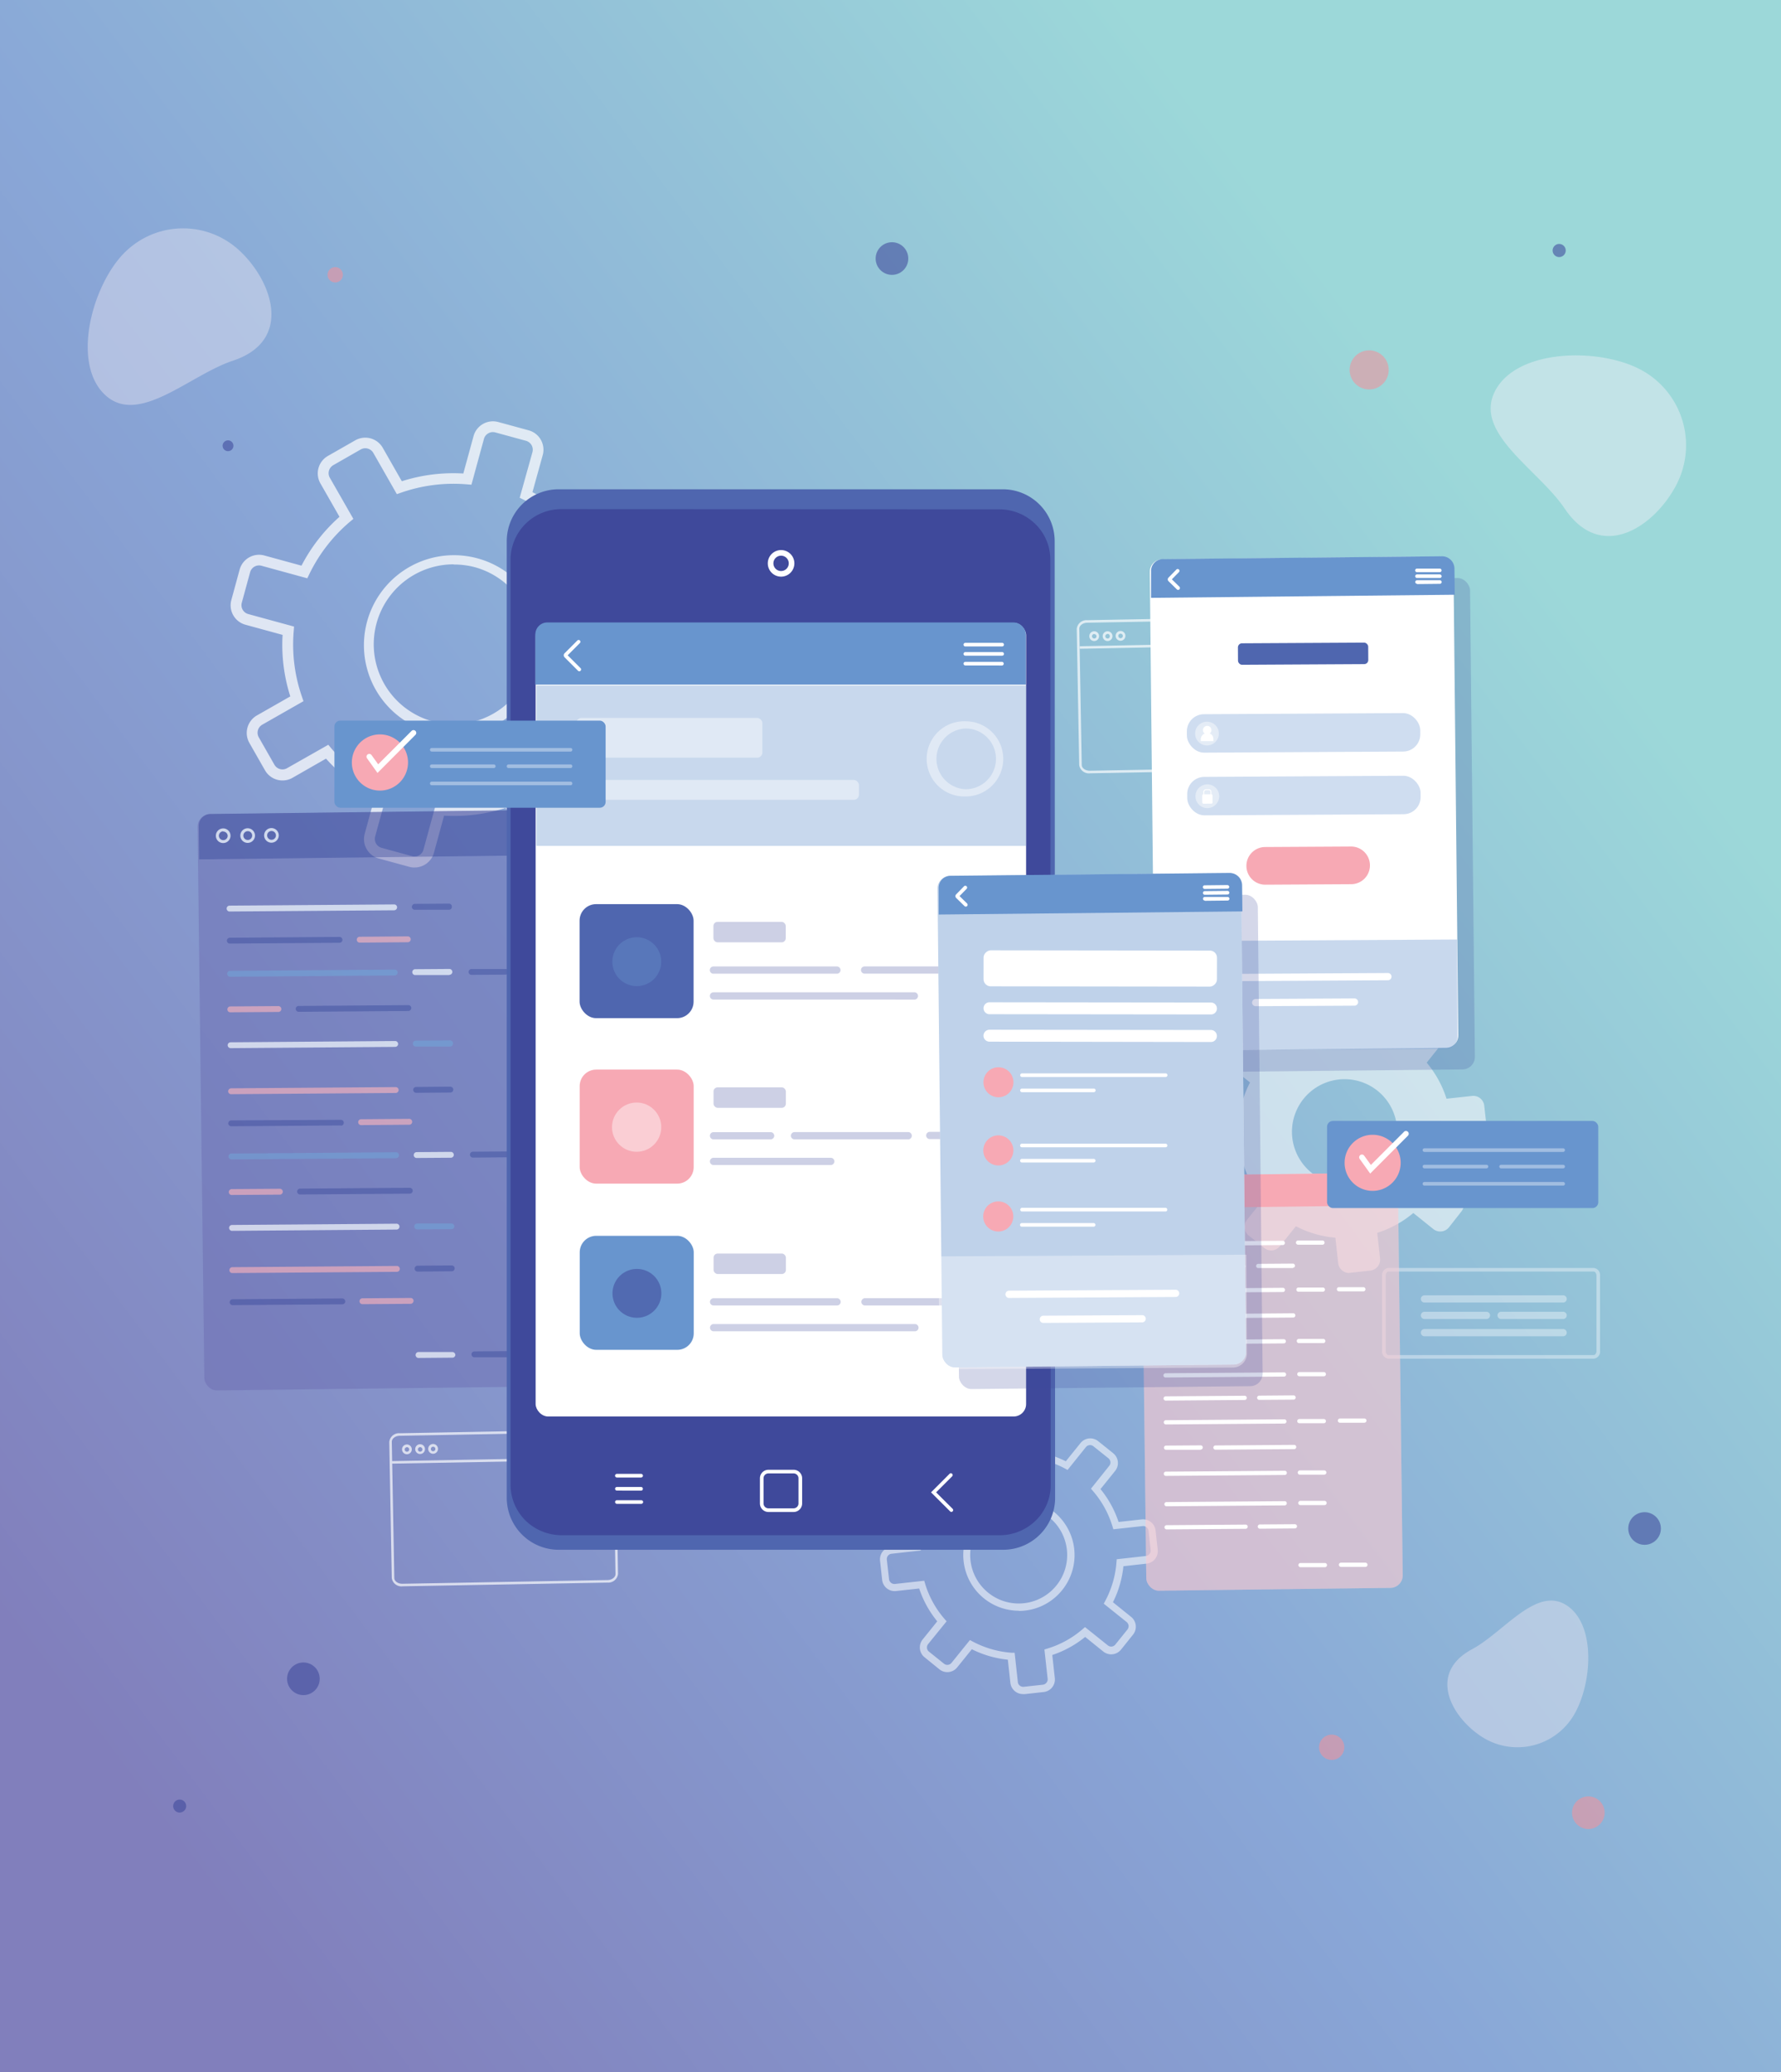 <svg id="Calque_1" data-name="Calque 1" xmlns="http://www.w3.org/2000/svg" xmlns:xlink="http://www.w3.org/1999/xlink" viewBox="0 0 364.6 424.11"><rect x="0" y="0" width="364.6" height="424.11" fill="#333333" stroke="none"/><defs><style>.cls-1{opacity:0.73;}.cls-19,.cls-2,.cls-23,.cls-28{fill:#fff;}.cls-3{opacity:0.69;}.cls-4{opacity:0.55;}.cls-28,.cls-5{opacity:0.38;}.cls-6{fill:url(#Dégradé_sans_nom_23);}.cls-7{fill:#edf1f7;}.cls-7,.cls-8{opacity:0.47;}.cls-8{fill:#e2e1f1;}.cls-13,.cls-25,.cls-9{fill:#3f499b;}.cls-10,.cls-9{opacity:0.58;}.cls-10{fill:#f0929d;}.cls-11{opacity:0.61;}.cls-12{fill:#6b6bb1;opacity:0.74;}.cls-14,.cls-18,.cls-26,.cls-27{fill:#6895ce;}.cls-15,.cls-24{fill:#f7a9b4;}.cls-16{fill:none;}.cls-17{fill:#4f66af;}.cls-18,.cls-20{opacity:0.36;}.cls-19{opacity:0.43;}.cls-21{opacity:0.26;}.cls-22{opacity:0.57;}.cls-23,.cls-24{opacity:0.39;}.cls-25{opacity:0.22;}.cls-26{opacity:0.32;}.cls-27{opacity:0.42;}</style><linearGradient id="Dégradé_sans_nom_23" x1="8.62" y1="342.68" x2="320.62" y2="108.02" gradientUnits="userSpaceOnUse"><stop offset="0" stop-color="#817fbc"/><stop offset="0.48" stop-color="#89a7d7"/><stop offset="0.98" stop-color="#9cd8d9"/></linearGradient></defs><title>mobile_apps</title><g class="cls-1"><path class="cls-2" d="M69.48,165a4.5,4.5,0,0,1-1.2-.16L61.41,163a4.55,4.55,0,0,1-3.18-5.58L60.52,149a38,38,0,0,1-11.05-8.57l-7.55,4.31a4.56,4.56,0,0,1-6.2-1.7l-3.53-6.18a4.55,4.55,0,0,1,1.7-6.2l7.55-4.3a38.24,38.24,0,0,1-1.75-13.89l-8.39-2.29a4.55,4.55,0,0,1-3.18-5.58L30,97.73a4.55,4.55,0,0,1,5.58-3.18L44,96.85a38.2,38.2,0,0,1,8.58-11.06l-4.31-7.55a4.56,4.56,0,0,1,1.7-6.2l6.18-3.52a4.55,4.55,0,0,1,6.2,1.69l4.3,7.55A38.44,38.44,0,0,1,80.49,76l2.3-8.38a4.55,4.55,0,0,1,5.58-3.19l6.87,1.88a4.55,4.55,0,0,1,3.18,5.58l-2.3,8.39a38.3,38.3,0,0,1,11.06,8.57l7.55-4.3a4.48,4.48,0,0,1,3.45-.44,4.56,4.56,0,0,1,2.75,2.13l3.52,6.18a4.54,4.54,0,0,1-1.69,6.2l-7.55,4.31A38.38,38.38,0,0,1,117,116.82l8.38,2.29a4.55,4.55,0,0,1,3.19,5.58l-1.88,6.87a4.55,4.55,0,0,1-5.58,3.18l-8.39-2.29a38.3,38.3,0,0,1-8.57,11.05l4.3,7.55a4.54,4.54,0,0,1-1.69,6.2l-6.19,3.52a4.45,4.45,0,0,1-3.44.44,4.53,4.53,0,0,1-2.75-2.13L90,151.53a38.16,38.16,0,0,1-13.88,1.75l-2.29,8.39A4.55,4.55,0,0,1,69.48,165ZM50,137.3l.66.78a35.92,35.92,0,0,0,11.83,9.17l.92.45L60.59,158a2.1,2.1,0,0,0,1.47,2.57l6.86,1.87A2.09,2.09,0,0,0,71.49,161l2.83-10.34,1,.08a35.73,35.73,0,0,0,14.86-1.87l1-.33,5.31,9.3a2.08,2.08,0,0,0,1.26,1,2.14,2.14,0,0,0,1.59-.2l6.18-3.53a2.09,2.09,0,0,0,.78-2.85L101,143l.78-.66a35.75,35.75,0,0,0,9.18-11.84l.44-.91,10.34,2.83a2.1,2.1,0,0,0,2.57-1.47l1.88-6.87a2,2,0,0,0-.2-1.58,2.06,2.06,0,0,0-1.26-1l-10.34-2.83.08-1a35.73,35.73,0,0,0-1.87-14.86l-.34-1,9.31-5.31a2.09,2.09,0,0,0,.78-2.85l-3.52-6.18a2.08,2.08,0,0,0-2.86-.78L106.63,92l-.65-.78A35.85,35.85,0,0,0,94.14,82l-.92-.45,2.83-10.34a2,2,0,0,0-.2-1.58,2,2,0,0,0-1.26-1l-6.87-1.88a2.09,2.09,0,0,0-2.57,1.46L82.32,78.61l-1-.08A35.71,35.71,0,0,0,66.45,80.4l-1,.34-5.31-9.31a2,2,0,0,0-1.27-1,2,2,0,0,0-1.58.2l-6.19,3.52A2.1,2.1,0,0,0,50.36,77l5.31,9.3-.78.66a35.85,35.85,0,0,0-9.17,11.84l-.45.92L34.93,96.92a2.09,2.09,0,0,0-2.57,1.46l-1.87,6.87a2,2,0,0,0,.2,1.58,2,2,0,0,0,1.26,1l10.34,2.83-.09,1a35.9,35.9,0,0,0,1.88,14.86l.33,1-9.31,5.31a2.09,2.09,0,0,0-.78,2.85l3.53,6.19a2.09,2.09,0,0,0,2.85.78Zm28.35-2.17a20.66,20.66,0,0,1-5.44-.73h0a20.4,20.4,0,1,1,5.44.73Zm-.07-38.52a18.09,18.09,0,1,0,4.79.65A18.24,18.24,0,0,0,78.29,96.61Z" transform="translate(8 9.21)"/></g><g class="cls-3"><path class="cls-2" d="M268.24,142.89l-46.24.84a2.22,2.22,0,0,1-2.46-1.88l-.56-30.7a2.23,2.23,0,0,1,2.39-2l46.24-.84a2.22,2.22,0,0,1,2.46,1.89l.56,30.7A2.22,2.22,0,0,1,268.24,142.89Zm-46.86-33.14c-1,0-1.84.64-1.83,1.38l.56,30.71c0,.75.86,1.34,1.88,1.32l46.24-.84c1,0,1.84-.64,1.82-1.39l-.56-30.7c0-.75-.85-1.34-1.87-1.32Z" transform="translate(8 9.21)"/><rect class="cls-2" x="219.35" y="115.01" width="50.22" height="0.57" transform="translate(5.95 13.67) rotate(-1.04)"/><path class="cls-2" d="M223,113.92a1.08,1.08,0,1,1,1.07-1.1A1.08,1.08,0,0,1,223,113.92Zm0-1.59a.51.51,0,0,0-.5.52.5.5,0,0,0,.51.5.51.51,0,0,0,.5-.52A.5.5,0,0,0,222.94,112.33Z" transform="translate(8 9.21)"/><path class="cls-2" d="M225.94,113.87a1.08,1.08,0,1,1,1.07-1.1A1.09,1.09,0,0,1,225.94,113.87Zm0-1.59a.51.51,0,0,0-.5.52.51.51,0,0,0,1,0A.5.5,0,0,0,225.92,112.28Z" transform="translate(8 9.21)"/><path class="cls-2" d="M228.87,113.81a1.08,1.08,0,1,1,0-2.16,1.08,1.08,0,0,1,0,2.16Zm0-1.58a.5.5,0,0,0-.5.51.51.51,0,0,0,.52.5.5.5,0,0,0,.49-.52A.49.49,0,0,0,228.84,112.23Z" transform="translate(8 9.21)"/></g><g class="cls-3"><path class="cls-2" d="M113,326.42l-46.25.84a2.22,2.22,0,0,1-2.45-1.89l-.56-30.7a2.22,2.22,0,0,1,2.39-2l46.24-.84a2.22,2.22,0,0,1,2.46,1.88l.55,30.7A2.22,2.22,0,0,1,113,326.42ZM66.18,293.27c-1,0-1.84.64-1.83,1.39l.56,30.7c0,.75.85,1.34,1.87,1.32l46.25-.84c1,0,1.83-.64,1.82-1.38l-.56-30.71c0-.75-.85-1.34-1.87-1.32Z" transform="translate(8 9.21)"/><rect class="cls-2" x="64.15" y="298.54" width="50.22" height="0.57" transform="translate(2.59 10.88) rotate(-1.04)"/><path class="cls-2" d="M67.76,297.44a1.08,1.08,0,0,1-1.1-1.06,1.08,1.08,0,1,1,2.16,0A1.07,1.07,0,0,1,67.76,297.44Zm0-1.58a.49.49,0,0,0-.49.51.5.5,0,0,0,.51.5.51.51,0,0,0,.5-.52A.5.5,0,0,0,67.73,295.86Z" transform="translate(8 9.21)"/><path class="cls-2" d="M70.74,297.39a1.08,1.08,0,1,1,1.06-1.1A1.08,1.08,0,0,1,70.74,297.39Zm0-1.59a.51.51,0,0,0,0,1,.51.51,0,1,0,0-1Z" transform="translate(8 9.21)"/><path class="cls-2" d="M73.67,297.34a1.08,1.08,0,0,1-1.1-1.06,1.08,1.08,0,1,1,2.16,0A1.09,1.09,0,0,1,73.67,297.34Zm0-1.59a.51.51,0,0,0-.5.52.5.5,0,0,0,.52.49.49.49,0,0,0,.49-.51A.5.5,0,0,0,73.64,295.75Z" transform="translate(8 9.21)"/></g><g class="cls-4"><path class="cls-2" d="M305.18,239.54l-4.78-3.83a23.54,23.54,0,0,0,2.73-9.4l6.09-.67a2.09,2.09,0,0,0,1.86-2.31l-.49-4.48a2.1,2.1,0,0,0-2.32-1.85l-6.09.67a23.73,23.73,0,0,0-4.71-8.58l3.83-4.78a2.11,2.11,0,0,0-.32-2.95l-3.51-2.81a2.1,2.1,0,0,0-3,.32l-3.84,4.79a23.51,23.51,0,0,0-9.4-2.74l-.67-6.09A2.1,2.1,0,0,0,278.3,193l-4.47.5a2.1,2.1,0,0,0-1.86,2.31l.67,6.09a23.48,23.48,0,0,0-8.57,4.72l-4.79-3.84a2.09,2.09,0,0,0-2.94.33l-2.82,3.51a2.1,2.1,0,0,0,.33,2.95l4.78,3.83a23.38,23.38,0,0,0-2.73,9.4l-6.1.67a2.09,2.09,0,0,0-1.85,2.31l.49,4.48a2.09,2.09,0,0,0,2.31,1.85l6.1-.67a23.43,23.43,0,0,0,4.71,8.58l-3.83,4.78a2.1,2.1,0,0,0,.32,2.95l3.51,2.81a2.1,2.1,0,0,0,2.95-.32l3.83-4.79a23.6,23.6,0,0,0,9.4,2.74l.67,6.09a2.11,2.11,0,0,0,2.32,1.86l4.47-.5a2.09,2.09,0,0,0,1.85-2.31l-.67-6.09a23.6,23.6,0,0,0,8.58-4.72l4.78,3.84a2.1,2.1,0,0,0,2.95-.33l2.82-3.51A2.11,2.11,0,0,0,305.18,239.54ZM271.9,234A12.17,12.17,0,1,1,289,232.15,12.17,12.17,0,0,1,271.9,234Z" transform="translate(8 9.21)"/><path class="cls-2" d="M280.49,256.53A2.5,2.5,0,0,1,278,254.3l-.64-5.76a23.85,23.85,0,0,1-8.92-2.6l-3.62,4.52a2.49,2.49,0,0,1-3.52.39L257.8,248a2.49,2.49,0,0,1-.39-3.52L261,240a23.8,23.8,0,0,1-4.47-8.15l-5.76.64A2.49,2.49,0,0,1,249,232a2.55,2.55,0,0,1-.93-1.68l-.49-4.47a2.49,2.49,0,0,1,.54-1.84,2.52,2.52,0,0,1,1.68-.93l5.76-.63a23.65,23.65,0,0,1,2.59-8.92l-4.52-3.63a2.51,2.51,0,0,1-.39-3.52l2.82-3.51a2.45,2.45,0,0,1,1.68-.92,2.49,2.49,0,0,1,1.84.53l4.52,3.63a23.78,23.78,0,0,1,8.14-4.48l-.63-5.75a2.51,2.51,0,0,1,2.21-2.77l4.48-.49a2.5,2.5,0,0,1,2.76,2.21l.63,5.76a23.89,23.89,0,0,1,8.93,2.6l3.62-4.52a2.51,2.51,0,0,1,3.52-.39l3.51,2.81a2.49,2.49,0,0,1,.92,1.68,2.44,2.44,0,0,1-.53,1.84L298,209.08a23.8,23.8,0,0,1,4.47,8.15l5.76-.64a2.5,2.5,0,0,1,1.84.54,2.47,2.47,0,0,1,.92,1.68l.5,4.47a2.49,2.49,0,0,1-.54,1.84,2.55,2.55,0,0,1-1.68.93l-5.76.63a23.83,23.83,0,0,1-2.59,8.92l4.52,3.63a2.45,2.45,0,0,1,.92,1.68,2.5,2.5,0,0,1-.54,1.84L303,246.26a2.51,2.51,0,0,1-3.52.39L295,243a23.82,23.82,0,0,1-8.15,4.48l.64,5.76a2.51,2.51,0,0,1-.54,1.84,2.45,2.45,0,0,1-1.68.92l-4.47.49ZM268.24,244.9l.3.16a22.84,22.84,0,0,0,9.23,2.69l.34,0,.71,6.43a1.68,1.68,0,0,0,1.86,1.49l4.47-.49a1.7,1.7,0,0,0,1.5-1.87l-.71-6.43.32-.09a23.08,23.08,0,0,0,8.43-4.64L295,242l5.05,4a1.69,1.69,0,0,0,2.37-.26l2.82-3.51a1.7,1.7,0,0,0-.26-2.38h0l-5.05-4,.16-.3a23.08,23.08,0,0,0,2.68-9.24l0-.34,6.43-.71a1.68,1.68,0,0,0,1.49-1.86l-.49-4.47a1.67,1.67,0,0,0-.62-1.13,1.63,1.63,0,0,0-1.24-.36l-6.43.71-.1-.33a23,23,0,0,0-4.63-8.43l-.23-.26,4.05-5a1.69,1.69,0,0,0-.26-2.37l-3.51-2.81a1.68,1.68,0,0,0-2.37.26l-4,5.05-.3-.16a22.89,22.89,0,0,0-9.24-2.69l-.33,0-.71-6.43a1.69,1.69,0,0,0-1.86-1.49l-4.48.49a1.64,1.64,0,0,0-1.13.63,1.68,1.68,0,0,0-.36,1.24l.71,6.43-.33.09a23.16,23.16,0,0,0-8.43,4.64l-.25.22L259,203.07a1.69,1.69,0,0,0-1.24-.36,1.71,1.71,0,0,0-1.14.62l-2.81,3.51a1.7,1.7,0,0,0,.26,2.38l5,4-.16.3a23.09,23.09,0,0,0-2.69,9.24l0,.34-6.43.71a1.71,1.71,0,0,0-1.14.62,1.68,1.68,0,0,0-.36,1.24l.5,4.47a1.68,1.68,0,0,0,1.86,1.49l6.43-.7.1.32a23,23,0,0,0,4.63,8.43l.22.26-4,5.05a1.68,1.68,0,0,0-.37,1.24,1.64,1.64,0,0,0,.63,1.13l3.51,2.81a1.59,1.59,0,0,0,1.24.36,1.67,1.67,0,0,0,1.13-.62Zm11.26-7.79a12.57,12.57,0,1,1,9.83-4.7A12.48,12.48,0,0,1,279.5,237.11Zm0-24.33a11.38,11.38,0,0,0-1.31.07,11.64,11.64,0,0,0-7.89,4.33,11.77,11.77,0,1,0,9.2-4.4Z" transform="translate(8 9.21)"/></g><g class="cls-5"><path class="cls-2" d="M335.68,275.87H289.4a1.6,1.6,0,0,1-1.45-1.72v-17a1.61,1.61,0,0,1,1.45-1.73h46.28a1.61,1.61,0,0,1,1.45,1.73v17A1.6,1.6,0,0,1,335.68,275.87ZM289.4,256.21c-.34,0-.63.42-.63.91v17c0,.49.29.91.63.91h46.28c.34,0,.63-.42.63-.91v-17c0-.49-.29-.91-.63-.91Z" transform="translate(8 9.21)"/><rect class="cls-2" x="305.48" y="271.19" width="31.33" height="0.82"/><path class="cls-2" d="M328.8,263.2H297.48a.82.82,0,1,1,0-1.63H328.8a.82.82,0,1,1,0,1.63Zm0-.81v0Z" transform="translate(8 9.21)"/><rect class="cls-2" x="305.48" y="274.91" width="14" height="0.82"/><path class="cls-2" d="M311.47,266.92h-14a.82.82,0,0,1,0-1.64h14a.82.82,0,1,1,0,1.64Zm0-.82v0Z" transform="translate(8 9.21)"/><rect class="cls-2" x="322.81" y="274.91" width="14" height="0.82"/><path class="cls-2" d="M328.8,266.92h-14a.82.82,0,0,1,0-1.64h14a.82.82,0,1,1,0,1.64Zm0-.82v0Z" transform="translate(8 9.21)"/><rect class="cls-2" x="305.48" y="278.79" width="31.33" height="0.82"/><path class="cls-2" d="M328.8,270.81H297.48a.82.82,0,0,1,0-1.64H328.8a.82.82,0,1,1,0,1.64Zm0-.82v0Z" transform="translate(8 9.21)"/></g><g class="cls-4"><path class="cls-2" d="M206.82,351.58a2.82,2.82,0,0,1-1.77-.63A2.77,2.77,0,0,1,204,349l-.58-5.22a23.31,23.31,0,0,1-8.12-2.37L192,345.56a2.85,2.85,0,0,1-4,.44l-3.4-2.73a2.85,2.85,0,0,1-.44-4l3.29-4.11a23.33,23.33,0,0,1-4.07-7.41l-5.23.57a2.85,2.85,0,0,1-3.14-2.51l-.47-4.33a2.85,2.85,0,0,1,2.51-3.14l5.23-.57a23.41,23.41,0,0,1,2.36-8.13l-4.1-3.29a2.85,2.85,0,0,1-.44-4l2.72-3.39a2.84,2.84,0,0,1,4-.44l4.1,3.29a23.32,23.32,0,0,1,7.42-4.08l-.58-5.22a2.85,2.85,0,0,1,.61-2.09,2.79,2.79,0,0,1,1.91-1.05l4.32-.48a2.85,2.85,0,0,1,2.09.61,2.79,2.79,0,0,1,1.05,1.91l.58,5.22a23.31,23.31,0,0,1,8.12,2.37l3.29-4.1a2.85,2.85,0,0,1,4-.45l3.4,2.73a2.85,2.85,0,0,1,.44,4l-3.29,4.11a23.33,23.33,0,0,1,4.07,7.41l5.23-.57a2.86,2.86,0,0,1,3.14,2.51l.47,4.33a2.85,2.85,0,0,1-2.51,3.14l-5.23.57a23.41,23.41,0,0,1-2.36,8.13l4.1,3.29h0a2.84,2.84,0,0,1,.44,4l-2.72,3.39a2.84,2.84,0,0,1-4,.44l-4.1-3.29a23.32,23.32,0,0,1-7.42,4.08l.58,5.22a2.85,2.85,0,0,1-2.52,3.14l-4.32.48Zm-12-12.2.6.32a21.94,21.94,0,0,0,8.76,2.55l.68.05.72,6.56a1.27,1.27,0,0,0,.45.82,1.19,1.19,0,0,0,.89.25l4.32-.47a1.23,1.23,0,0,0,.81-.45,1.15,1.15,0,0,0,.26-.89l-.72-6.56.65-.2a21.74,21.74,0,0,0,8-4.39l.52-.45,5.15,4.13a1.16,1.16,0,0,0,.89.26,1.18,1.18,0,0,0,.81-.44l2.72-3.4a1.14,1.14,0,0,0,.26-.89,1.2,1.2,0,0,0-.44-.81h0L225,331.24l.32-.6a21.73,21.73,0,0,0,2.55-8.76l.05-.68,6.57-.72a1.21,1.21,0,0,0,1.07-1.33l-.48-4.33a1.21,1.21,0,0,0-1.33-1.07l-6.57.73-.19-.65a21.87,21.87,0,0,0-4.4-8l-.44-.51,4.13-5.16a1.2,1.2,0,0,0-.19-1.7l-3.39-2.72a1.21,1.21,0,0,0-1.7.19l-4.13,5.15-.6-.32a21.94,21.94,0,0,0-8.76-2.55l-.68,0-.72-6.56a1.23,1.23,0,0,0-.45-.81,1.15,1.15,0,0,0-.89-.26l-4.32.47a1.23,1.23,0,0,0-.81.45,1.15,1.15,0,0,0-.26.89l.72,6.56-.65.2a21.74,21.74,0,0,0-8,4.39l-.52.45-5.15-4.13a1.16,1.16,0,0,0-.89-.26,1.18,1.18,0,0,0-.81.44l-2.72,3.4a1.14,1.14,0,0,0-.26.89,1.2,1.2,0,0,0,.44.81l5.16,4.13-.32.6a21.73,21.73,0,0,0-2.55,8.76l-.05.68-6.57.72a1.21,1.21,0,0,0-1.07,1.33l.48,4.33a1.21,1.21,0,0,0,1.33,1.07l6.57-.73.19.65a21.87,21.87,0,0,0,4.4,8l.44.51-4.13,5.16a1.2,1.2,0,0,0,.19,1.7l3.39,2.72a1.21,1.21,0,0,0,1.7-.19Zm11-6.57a12.58,12.58,0,1,1,9.83-4.71A12.53,12.53,0,0,1,205.86,332.81Zm0-23.53a9.87,9.87,0,0,0-1.22.07A10.94,10.94,0,0,0,199,328.77h0a10.94,10.94,0,1,0,6.87-19.49Z" transform="translate(8 9.21)"/></g><rect class="cls-6" width="364.6" height="424.11"/><path class="cls-7" d="M335.23,89.93a17.53,17.53,0,0,0-7.59-23.6c-8.62-4.42-25.17-4.09-29.59,4.52s8.84,16,14.24,24C319.83,106.08,330.8,98.54,335.23,89.93Z" transform="translate(8 9.21)"/><path class="cls-8" d="M295.35,346.28a13.44,13.44,0,0,0,18.57-4c4-6.23,5-18.87-1.2-22.9s-12.87,5.53-19.41,9C284.2,333.32,289.12,342.26,295.35,346.28Z" transform="translate(8 9.21)"/><path class="cls-8" d="M41,42.06a16.93,16.93,0,0,0-23.93.88c-6.37,6.86-10.39,22.34-3.54,28.7s17.2-4,26.08-7C52,60.6,47.87,48.42,41,42.06Z" transform="translate(8 9.21)"/><circle class="cls-9" cx="336.67" cy="312.86" r="3.34"/><circle class="cls-9" cx="182.6" cy="52.92" r="3.34"/><circle class="cls-9" cx="62.11" cy="343.62" r="3.34"/><circle class="cls-10" cx="272.62" cy="357.64" r="2.59"/><circle class="cls-10" cx="325.16" cy="371.03" r="3.34"/><circle class="cls-9" cx="46.68" cy="91.24" r="1.11"/><path class="cls-10" d="M276.2,67.35a4,4,0,1,1-3.08-4.76A4,4,0,0,1,276.2,67.35Z" transform="translate(8 9.21)"/><path class="cls-10" d="M62.16,47.37A1.57,1.57,0,1,1,61,45.51,1.57,1.57,0,0,1,62.16,47.37Z" transform="translate(8 9.21)"/><path class="cls-9" d="M312.5,42.34a1.34,1.34,0,1,1-1-1.58A1.34,1.34,0,0,1,312.5,42.34Z" transform="translate(8 9.21)"/><path class="cls-9" d="M30.08,360.76a1.35,1.35,0,0,1-1.59,1,1.33,1.33,0,1,1,1.59-1Z" transform="translate(8 9.21)"/><g class="cls-1"><path class="cls-2" d="M76.86,168.36a4.09,4.09,0,0,1-1.09-.15l-6.23-1.7a4.12,4.12,0,0,1-2.88-5.06l2.08-7.6a34.72,34.72,0,0,1-10-7.78L51.87,150a4.13,4.13,0,0,1-5.62-1.54l-3.2-5.61a4.13,4.13,0,0,1,1.54-5.62l6.84-3.9a34.63,34.63,0,0,1-1.58-12.59l-7.61-2.08a4.12,4.12,0,0,1-2.88-5.06l1.7-6.23a4.12,4.12,0,0,1,5.06-2.88l7.6,2.08a34.72,34.72,0,0,1,7.78-10l-3.91-6.84a4.13,4.13,0,0,1,1.54-5.62l5.61-3.2a4.13,4.13,0,0,1,5.62,1.54l3.9,6.84a34.63,34.63,0,0,1,12.59-1.58l2.08-7.61A4.12,4.12,0,0,1,94,77.17l6.23,1.7a4.12,4.12,0,0,1,2.88,5.06L101,91.53a34.72,34.72,0,0,1,10,7.78l6.84-3.91a4.13,4.13,0,0,1,5.62,1.54l3.2,5.61a4,4,0,0,1,.39,3.13,4.09,4.09,0,0,1-1.93,2.49l-6.84,3.9a34.63,34.63,0,0,1,1.58,12.59l7.61,2.08a4.11,4.11,0,0,1,2.88,5.06L128.7,138a4.12,4.12,0,0,1-5.06,2.88l-7.6-2.08a34.72,34.72,0,0,1-7.78,10l3.91,6.84a4.13,4.13,0,0,1-1.54,5.62l-5.61,3.2A4.13,4.13,0,0,1,99.4,163l-3.9-6.84a34.63,34.63,0,0,1-12.59,1.58l-2.08,7.61a4.11,4.11,0,0,1-4,3ZM59.21,143.23l.59.71a32.7,32.7,0,0,0,10.74,8.32l.83.4L68.8,162a1.9,1.9,0,0,0,.18,1.44,1.94,1.94,0,0,0,1.15.89l6.23,1.7a1.89,1.89,0,0,0,2.33-1.33l2.56-9.37.92.07a32.49,32.49,0,0,0,13.48-1.7l.87-.3,4.81,8.44a1.9,1.9,0,0,0,2.59.71l5.61-3.2a1.91,1.91,0,0,0,.89-1.15,1.87,1.87,0,0,0-.19-1.44l-4.81-8.44.71-.59A32.7,32.7,0,0,0,114.45,137l.4-.83,9.38,2.57a1.91,1.91,0,0,0,2.33-1.33l1.7-6.23a1.89,1.89,0,0,0-1.33-2.33l-9.37-2.56.07-.92a32.33,32.33,0,0,0-1.7-13.48l-.3-.87,8.44-4.81a1.9,1.9,0,0,0,.71-2.59L121.58,98a1.91,1.91,0,0,0-1.15-.89,1.87,1.87,0,0,0-1.44.19l-8.44,4.81-.59-.71a32.7,32.7,0,0,0-10.74-8.32l-.83-.4L101,83.34a1.9,1.9,0,0,0-.18-1.44A1.94,1.94,0,0,0,99.63,81l-6.23-1.7a1.9,1.9,0,0,0-2.33,1.33L88.51,90l-.92-.07a32.47,32.47,0,0,0-13.48,1.7l-.87.3L68.43,83.5a1.9,1.9,0,0,0-2.59-.71L60.23,86a1.91,1.91,0,0,0-.89,1.15,1.87,1.87,0,0,0,.19,1.44L64.34,97l-.71.59a32.7,32.7,0,0,0-8.32,10.74l-.4.83-9.38-2.57a1.91,1.91,0,0,0-1.44.18,1.94,1.94,0,0,0-.89,1.15l-1.7,6.23a1.89,1.89,0,0,0,1.33,2.33l9.37,2.56-.07.92a32.49,32.49,0,0,0,1.7,13.48l.3.87-8.44,4.81a1.9,1.9,0,0,0-.71,2.59l3.2,5.61a1.91,1.91,0,0,0,1.15.89,1.87,1.87,0,0,0,1.44-.19Zm25.7-2A18.48,18.48,0,0,1,80,140.6h0a18.42,18.42,0,1,1,4.93.67Zm-.06-34.93a16.36,16.36,0,1,0,4.34.58A16.49,16.49,0,0,0,84.85,106.34Z" transform="translate(8 9.21)"/></g><g class="cls-3"><path class="cls-2" d="M257.09,148.3l-41.93.77a2,2,0,0,1-2.23-1.71l-.5-27.84a2,2,0,0,1,2.16-1.79l41.93-.76a2,2,0,0,1,2.23,1.7l.51,27.85A2,2,0,0,1,257.09,148.3ZM214.6,118.25c-.92,0-1.66.58-1.65,1.26l.5,27.84c0,.68.78,1.21,1.7,1.2l41.93-.77c.93,0,1.67-.58,1.66-1.25l-.51-27.85c0-.67-.77-1.21-1.7-1.19Z" transform="translate(8 9.21)"/><rect class="cls-2" x="212.76" y="123.02" width="45.54" height="0.52" transform="matrix(1, -0.02, 0.02, 1, 5.8, 13.51)"/><path class="cls-2" d="M216,122a1,1,0,1,1,1-1A1,1,0,0,1,216,122Zm0-1.44a.47.47,0,0,0-.45.47.47.47,0,0,0,.47.45.45.45,0,0,0,.45-.47A.46.46,0,0,0,216,120.59Z" transform="translate(8 9.21)"/><path class="cls-2" d="M218.74,122a1,1,0,1,1,1-1A1,1,0,0,1,218.74,122Zm0-1.44a.47.47,0,0,0-.46.47.46.46,0,0,0,.47.45.44.44,0,0,0,.45-.46A.46.46,0,0,0,218.72,120.54Z" transform="translate(8 9.21)"/><path class="cls-2" d="M221.39,121.94a1,1,0,1,1,1-1A1,1,0,0,1,221.39,121.94Zm0-1.44a.44.44,0,0,0-.45.46.46.46,0,0,0,.46.46.47.47,0,0,0,.46-.47A.46.46,0,0,0,221.37,120.5Z" transform="translate(8 9.21)"/></g><g class="cls-3"><path class="cls-2" d="M116.36,314.72l-41.93.76a2,2,0,0,1-2.23-1.7l-.51-27.85a2,2,0,0,1,2.17-1.78l41.93-.77a2,2,0,0,1,2.23,1.71l.5,27.84A2,2,0,0,1,116.36,314.72ZM73.87,284.67c-.93,0-1.67.58-1.66,1.25l.51,27.85c0,.67.77,1.21,1.7,1.19l41.93-.76c.92,0,1.67-.58,1.65-1.26l-.5-27.84c0-.67-.78-1.21-1.7-1.2Z" transform="translate(8 9.21)"/><rect class="cls-2" x="72.02" y="289.44" width="45.54" height="0.52" transform="translate(2.76 10.98) rotate(-1.04)"/><path class="cls-2" d="M75.3,288.45a1,1,0,1,1,1-1A1,1,0,0,1,75.3,288.45Zm0-1.44a.47.47,0,0,0-.45.47.45.45,0,0,0,.47.45.46.46,0,0,0,.45-.47A.47.47,0,0,0,75.28,287Z" transform="translate(8 9.21)"/><path class="cls-2" d="M78,288.4a1,1,0,1,1,1-1A1,1,0,0,1,78,288.4ZM78,287a.47.47,0,0,0-.45.47.45.45,0,0,0,.47.45.46.46,0,0,0,.45-.47A.47.47,0,0,0,78,287Z" transform="translate(8 9.21)"/><path class="cls-2" d="M80.66,288.35a1,1,0,1,1,1-1A1,1,0,0,1,80.66,288.35Zm0-1.44a.47.47,0,0,0-.45.47.45.45,0,0,0,.47.45.46.46,0,0,0,.45-.46A.47.47,0,0,0,80.63,286.91Z" transform="translate(8 9.21)"/></g><g class="cls-4"><path class="cls-2" d="M290.59,236l-4.33-3.48a21.42,21.42,0,0,0,2.48-8.52l5.52-.61a1.91,1.91,0,0,0,1.68-2.1l-.44-4.05a1.91,1.91,0,0,0-2.1-1.69l-5.53.61a21.4,21.4,0,0,0-4.27-7.78l3.48-4.33a1.92,1.92,0,0,0-.3-2.68l-3.18-2.55a1.9,1.9,0,0,0-2.67.3l-3.48,4.33a21.47,21.47,0,0,0-8.53-2.48l-.6-5.52a1.91,1.91,0,0,0-2.1-1.68l-4.06.44a1.91,1.91,0,0,0-1.68,2.1l.61,5.53a21.4,21.4,0,0,0-7.78,4.27L249,202.59a1.89,1.89,0,0,0-2.67.29l-2.55,3.18a1.91,1.91,0,0,0,.29,2.68l4.34,3.47a21.47,21.47,0,0,0-2.48,8.53l-5.52.6a1.9,1.9,0,0,0-1.68,2.1l.44,4.06a1.91,1.91,0,0,0,2.1,1.68l5.52-.61a21.43,21.43,0,0,0,4.28,7.78l-3.48,4.34a1.9,1.9,0,0,0,.3,2.67l3.18,2.55a1.89,1.89,0,0,0,2.67-.29l3.48-4.34a21.42,21.42,0,0,0,8.52,2.48l.61,5.52a1.91,1.91,0,0,0,2.1,1.69l4.05-.45a1.91,1.91,0,0,0,1.69-2.1l-.61-5.52a21.43,21.43,0,0,0,7.78-4.28l4.33,3.48a1.92,1.92,0,0,0,2.68-.3l2.55-3.18A1.89,1.89,0,0,0,290.59,236Zm-30.17-5a11,11,0,1,1,15.51-1.71A11,11,0,0,1,260.42,231Z" transform="translate(8 9.21)"/><path class="cls-2" d="M268.21,251.35a2.28,2.28,0,0,1-2.26-2l-.57-5.22a21.63,21.63,0,0,1-8.09-2.35l-3.29,4.1a2.26,2.26,0,0,1-3.19.35l-3.18-2.55a2.27,2.27,0,0,1-.36-3.19l3.29-4.1A21.65,21.65,0,0,1,246.5,229l-5.22.58a2.28,2.28,0,0,1-2.51-2l-.44-4.06a2.25,2.25,0,0,1,2-2.5l5.22-.58a21.63,21.63,0,0,1,2.35-8.09l-4.1-3.29a2.26,2.26,0,0,1-.35-3.19l2.55-3.18a2.26,2.26,0,0,1,3.19-.35l4.1,3.28a21.82,21.82,0,0,1,7.39-4.06l-.58-5.22a2.28,2.28,0,0,1,2-2.5l4.06-.45a2.26,2.26,0,0,1,2.5,2l.58,5.22a21.63,21.63,0,0,1,8.09,2.35l3.29-4.1a2.28,2.28,0,0,1,3.19-.35L287,201a2.27,2.27,0,0,1,.35,3.2l-3.28,4.1a21.68,21.68,0,0,1,4.06,7.38l5.22-.57a2.25,2.25,0,0,1,2.5,2l.45,4a2.24,2.24,0,0,1-.48,1.67,2.31,2.31,0,0,1-1.53.84l-5.22.57a21.63,21.63,0,0,1-2.35,8.09l4.1,3.29a2.28,2.28,0,0,1,.35,3.19L288.63,242a2.28,2.28,0,0,1-3.2.36l-4.1-3.29a21.51,21.51,0,0,1-7.38,4.06l.57,5.22a2.24,2.24,0,0,1-.48,1.67,2.29,2.29,0,0,1-1.52.84l-4.06.44Zm-11.12-10.54.28.14a20.82,20.82,0,0,0,8.37,2.44l.31,0,.64,5.83a1.53,1.53,0,0,0,1.69,1.36l4.05-.45a1.53,1.53,0,0,0,1.36-1.69l-.65-5.83.3-.09a20.88,20.88,0,0,0,7.64-4.2l.24-.2,4.58,3.67a1.54,1.54,0,0,0,2.15-.24l2.55-3.18a1.52,1.52,0,0,0-.24-2.15h0l-4.58-3.67.15-.28a20.82,20.82,0,0,0,2.44-8.37l0-.31,5.83-.64a1.5,1.5,0,0,0,1-.56,1.53,1.53,0,0,0,.32-1.13l-.44-4.05a1.55,1.55,0,0,0-.57-1,1.47,1.47,0,0,0-1.12-.33l-5.83.65-.09-.3a21,21,0,0,0-4.2-7.64l-.2-.24,3.67-4.58a1.54,1.54,0,0,0-.24-2.15l-3.18-2.55a1.54,1.54,0,0,0-2.16.24l-3.67,4.58-.27-.15a20.86,20.86,0,0,0-8.37-2.44l-.31,0-.64-5.83a1.54,1.54,0,0,0-1.69-1.35l-4.06.44a1.55,1.55,0,0,0-1.35,1.69l.64,5.83-.29.09a21,21,0,0,0-7.65,4.2l-.23.2-4.58-3.67a1.54,1.54,0,0,0-2.15.24L244,206.29a1.53,1.53,0,0,0-.33,1.13,1.55,1.55,0,0,0,.57,1l4.57,3.67-.14.27a20.86,20.86,0,0,0-2.44,8.37l0,.31-5.83.64a1.55,1.55,0,0,0-1,.57,1.51,1.51,0,0,0-.33,1.12l.45,4.06a1.56,1.56,0,0,0,.56,1,1.53,1.53,0,0,0,1.13.33l5.83-.64.09.29a20.93,20.93,0,0,0,4.2,7.65l.2.23-3.67,4.58a1.52,1.52,0,0,0,.24,2.15l3.18,2.55a1.49,1.49,0,0,0,1.13.33,1.56,1.56,0,0,0,1-.56Zm10.22-7.07a11.4,11.4,0,1,1,8.91-4.26A11.35,11.35,0,0,1,267.31,233.74Zm0-22.06c-.39,0-.79,0-1.19.06a10.77,10.77,0,1,0,1.19-.06Z" transform="translate(8 9.21)"/></g><g class="cls-5"><path class="cls-2" d="M318.25,268.89h-42a1.45,1.45,0,0,1-1.31-1.56V251.88a1.45,1.45,0,0,1,1.31-1.56h42a1.45,1.45,0,0,1,1.31,1.56v15.45A1.45,1.45,0,0,1,318.25,268.89Zm-42-17.83c-.31,0-.57.38-.57.82v15.45c0,.44.26.82.57.82h42c.31,0,.57-.38.57-.82V251.88c0-.44-.26-.82-.57-.82Z" transform="translate(8 9.21)"/><rect class="cls-2" x="291.61" y="265.5" width="28.41" height="0.74"/><path class="cls-2" d="M312,257.4H283.61a.74.74,0,1,1,0-1.48H312a.74.74,0,0,1,0,1.48Zm0-.74v0Z" transform="translate(8 9.21)"/><rect class="cls-2" x="291.61" y="268.87" width="12.69" height="0.74"/><path class="cls-2" d="M296.3,260.77H283.61a.74.74,0,1,1,0-1.48H296.3a.74.74,0,0,1,0,1.48Zm0-.74v0Z" transform="translate(8 9.21)"/><rect class="cls-2" x="307.32" y="268.87" width="12.69" height="0.74"/><path class="cls-2" d="M312,260.77h-12.7a.74.74,0,1,1,0-1.48H312a.74.74,0,0,1,0,1.48Zm0-.74v0Z" transform="translate(8 9.21)"/><rect class="cls-2" x="291.61" y="272.4" width="28.41" height="0.74"/><path class="cls-2" d="M312,264.3H283.61a.74.74,0,0,1,0-1.48H312a.74.74,0,0,1,0,1.48Zm0-.74v0Z" transform="translate(8 9.21)"/></g><g class="cls-4"><path class="cls-2" d="M201.4,337.54a2.59,2.59,0,0,1-2.56-2.3l-.52-4.74a21.13,21.13,0,0,1-7.37-2.14l-3,3.72a2.59,2.59,0,0,1-3.63.4L181.27,330a2.58,2.58,0,0,1-.4-3.62l3-3.73a21.15,21.15,0,0,1-3.7-6.72l-4.74.52a2.58,2.58,0,0,1-2.84-2.28l-.43-3.92a2.58,2.58,0,0,1,2.28-2.85l4.73-.52a21.36,21.36,0,0,1,2.15-7.37l-3.72-3a2.59,2.59,0,0,1-.4-3.63l2.47-3.07a2.55,2.55,0,0,1,3.62-.4l3.72,3a21.2,21.2,0,0,1,6.73-3.7L193.2,284a2.58,2.58,0,0,1,2.28-2.84l3.92-.44a2.57,2.57,0,0,1,1.89.56,2.52,2.52,0,0,1,1,1.73l.53,4.73a21.43,21.43,0,0,1,7.37,2.15l3-3.72a2.57,2.57,0,0,1,3.62-.4l3.08,2.47a2.58,2.58,0,0,1,.4,3.62l-3,3.72a21.2,21.2,0,0,1,3.7,6.73l4.73-.52a2.58,2.58,0,0,1,2.85,2.28L229,308a2.57,2.57,0,0,1-2.28,2.84l-4.74.53a21.19,21.19,0,0,1-2.14,7.37l3.72,3h0a2.58,2.58,0,0,1,.4,3.62l-2.47,3.08a2.58,2.58,0,0,1-3.62.4l-3.72-3a21.2,21.2,0,0,1-6.73,3.7l.52,4.73a2.58,2.58,0,0,1-2.28,2.85l-3.92.43Zm-10.84-11.06.54.29a20,20,0,0,0,8,2.31l.61,0,.66,6a1.05,1.05,0,0,0,.4.73,1.09,1.09,0,0,0,.81.24l3.92-.43a1.11,1.11,0,0,0,.73-.41,1.06,1.06,0,0,0,.24-.8l-.66-6,.59-.18a19.73,19.73,0,0,0,7.25-4l.47-.4,4.67,3.74a1.08,1.08,0,0,0,1.54-.17l2.47-3.07a1.13,1.13,0,0,0,.24-.81,1.15,1.15,0,0,0-.41-.74h0l-4.67-3.74.29-.55a19.9,19.9,0,0,0,2.31-7.94l.05-.61,5.95-.66a1.11,1.11,0,0,0,1-1.21l-.43-3.92a1.11,1.11,0,0,0-1.21-1l-6,.66-.18-.59a19.73,19.73,0,0,0-4-7.25l-.4-.47,3.74-4.68a1.05,1.05,0,0,0,.24-.8,1.14,1.14,0,0,0-.4-.74l-3.08-2.46a1.09,1.09,0,0,0-1.54.17l-3.75,4.67-.54-.29a19.83,19.83,0,0,0-8-2.31l-.61,0-.66-6a1.1,1.1,0,0,0-.4-.74,1.12,1.12,0,0,0-.81-.23l-3.92.43a1.14,1.14,0,0,0-.74.4,1.12,1.12,0,0,0-.23.81l.66,5.95-.59.18a19.61,19.61,0,0,0-7.25,4l-.47.4-4.67-3.75a1.12,1.12,0,0,0-.81-.23,1.1,1.1,0,0,0-.74.4l-2.46,3.08a1.08,1.08,0,0,0,.17,1.54l4.67,3.75-.29.54a19.79,19.79,0,0,0-2.31,7.95l-.05.61-5.95.66a1.09,1.09,0,0,0-1,1.21L174,314a1.11,1.11,0,0,0,1.21,1l6-.66.17.59a19.61,19.61,0,0,0,4,7.25l.4.47L182,327.31a1.12,1.12,0,0,0-.23.81,1.05,1.05,0,0,0,.4.73l3.08,2.47a1.1,1.1,0,0,0,1.54-.17Zm10-6a11.39,11.39,0,1,1,8.92-4.27A11.37,11.37,0,0,1,200.53,320.52Zm0-21.33a10.28,10.28,0,0,0-1.1.06,9.92,9.92,0,0,0-5.12,17.61h0a9.92,9.92,0,1,0,12.41-15.49A9.82,9.82,0,0,0,200.56,299.19Z" transform="translate(8 9.21)"/></g><g class="cls-11"><rect class="cls-12" x="33.12" y="157.04" width="72.9" height="117.95" rx="2.55" transform="translate(5.38 10.07) rotate(-0.7)"/><path class="cls-13" d="M105.57,159.1l.08,6.71-72.89.88-.08-6.83a2.43,2.43,0,0,1,2.4-2.46l67.9-.83A2.57,2.57,0,0,1,105.57,159.1Z" transform="translate(8 9.21)"/><path class="cls-2" d="M37.7,163.35a1.49,1.49,0,0,1-1.51-1.48,1.5,1.5,0,1,1,1.51,1.48Zm0-2.4a.9.9,0,1,0,.91.9A.91.91,0,0,0,37.68,161Z" transform="translate(8 9.21)"/><path class="cls-2" d="M42.71,163.32a1.5,1.5,0,1,1,1.49-1.51A1.5,1.5,0,0,1,42.71,163.32Zm0-2.4a.9.9,0,1,0,.91.89A.89.89,0,0,0,42.69,160.92Z" transform="translate(8 9.21)"/><path class="cls-2" d="M47.59,163.28a1.5,1.5,0,1,1,1.48-1.51A1.51,1.51,0,0,1,47.59,163.28Zm0-2.4a.9.9,0,1,0,0,1.8.89.89,0,0,0,.89-.91A.9.9,0,0,0,47.57,160.88Z" transform="translate(8 9.21)"/><path class="cls-2" d="M72.69,177.11,39,177.36a.6.6,0,1,1,0-1.2l33.68-.25a.6.6,0,0,1,.61.59A.62.62,0,0,1,72.69,177.11Z" transform="translate(8 9.21)"/><path class="cls-13" d="M83.92,177l-7,0a.59.59,0,0,1-.61-.59.62.62,0,0,1,.6-.61l7-.05a.6.6,0,0,1,.6.6A.59.59,0,0,1,83.92,177Z" transform="translate(8 9.21)"/><path class="cls-2" d="M72.9,205.07l-33.68.26a.61.61,0,0,1-.61-.6.6.6,0,0,1,.6-.6l33.68-.26a.61.61,0,0,1,.61.6A.6.6,0,0,1,72.9,205.07Z" transform="translate(8 9.21)"/><path class="cls-14" d="M84.13,205l-7,0a.61.61,0,0,1-.61-.6.6.6,0,0,1,.6-.6l7-.05a.6.6,0,0,1,.61.59A.62.62,0,0,1,84.13,205Z" transform="translate(8 9.21)"/><path class="cls-14" d="M72.79,190.45l-33.68.26a.6.6,0,1,1,0-1.2l33.68-.26a.62.62,0,0,1,.61.6A.6.6,0,0,1,72.79,190.45Z" transform="translate(8 9.21)"/><path class="cls-2" d="M84,190.37l-7,0a.6.6,0,1,1,0-1.2l7-.05a.6.6,0,0,1,0,1.2Z" transform="translate(8 9.21)"/><path class="cls-13" d="M95.53,190.28l-7,.05a.6.6,0,0,1-.61-.59.62.62,0,0,1,.6-.61l7,0a.6.6,0,0,1,.6.6A.59.59,0,0,1,95.53,190.28Z" transform="translate(8 9.21)"/><path class="cls-13" d="M61.51,183.76l-22.46.17a.6.6,0,0,1-.6-.6.6.6,0,0,1,.6-.6l22.45-.17a.6.6,0,1,1,0,1.2Z" transform="translate(8 9.21)"/><path class="cls-15" d="M75.49,183.65l-9.85.08a.6.6,0,0,1-.6-.6.59.59,0,0,1,.59-.6l9.85-.08a.6.6,0,1,1,0,1.2Z" transform="translate(8 9.21)"/><path class="cls-13" d="M75.6,197.72l-22.46.17a.6.6,0,0,1-.6-.6.59.59,0,0,1,.59-.6l22.46-.17a.6.6,0,0,1,.61.59A.62.62,0,0,1,75.6,197.72Z" transform="translate(8 9.21)"/><path class="cls-15" d="M49,197.92l-9.85.07a.59.59,0,0,1-.6-.59.6.6,0,0,1,.59-.61l9.85-.07a.6.6,0,1,1,0,1.2Z" transform="translate(8 9.21)"/><path class="cls-15" d="M73,214.5l-33.68.25a.6.6,0,0,1-.61-.59.62.62,0,0,1,.6-.61L73,213.3a.6.6,0,1,1,0,1.2Z" transform="translate(8 9.21)"/><path class="cls-13" d="M84.2,214.41l-7,.06a.62.62,0,0,1-.61-.6.6.6,0,0,1,.6-.6l7-.06a.62.62,0,0,1,.61.6A.6.6,0,0,1,84.2,214.41Z" transform="translate(8 9.21)"/><path class="cls-2" d="M73.18,242.46l-33.68.26a.6.6,0,0,1-.6-.6.59.59,0,0,1,.59-.6l33.69-.26a.6.6,0,0,1,.6.6A.6.6,0,0,1,73.18,242.46Z" transform="translate(8 9.21)"/><path class="cls-14" d="M84.41,242.38l-7,.05a.6.6,0,0,1-.6-.6.59.59,0,0,1,.59-.6l7,0a.6.6,0,0,1,.61.59A.61.61,0,0,1,84.41,242.38Z" transform="translate(8 9.21)"/><path class="cls-14" d="M73.07,227.85l-33.68.25a.61.61,0,0,1-.61-.6.6.6,0,0,1,.6-.6l33.68-.26a.6.6,0,0,1,.61.6A.61.61,0,0,1,73.07,227.85Z" transform="translate(8 9.21)"/><path class="cls-2" d="M84.3,227.76l-7,.05a.59.59,0,0,1-.6-.59.6.6,0,0,1,.59-.61l7-.05a.61.61,0,0,1,.61.6A.6.6,0,0,1,84.3,227.76Z" transform="translate(8 9.21)"/><path class="cls-13" d="M95.81,227.67l-7,.06a.6.6,0,0,1-.6-.6.59.59,0,0,1,.59-.6l7-.06a.61.61,0,0,1,.61.6A.6.6,0,0,1,95.81,227.67Z" transform="translate(8 9.21)"/><path class="cls-13" d="M61.79,221.15l-22.45.17a.61.61,0,0,1-.61-.6.6.6,0,0,1,.6-.6L61.78,220a.6.6,0,1,1,0,1.2Z" transform="translate(8 9.21)"/><path class="cls-15" d="M75.78,221l-9.85.08a.6.6,0,1,1,0-1.2l9.85-.08a.6.6,0,0,1,.6.6A.59.59,0,0,1,75.78,221Z" transform="translate(8 9.21)"/><path class="cls-13" d="M75.88,235.11l-22.45.17a.6.6,0,1,1,0-1.2l22.45-.17a.6.6,0,0,1,.61.59A.6.6,0,0,1,75.88,235.11Z" transform="translate(8 9.21)"/><path class="cls-15" d="M49.3,235.31l-9.86.07a.59.59,0,0,1-.6-.59.61.61,0,0,1,.6-.61l9.85-.07a.6.6,0,0,1,0,1.2Z" transform="translate(8 9.21)"/><path class="cls-15" d="M73.25,251.11l-33.68.25a.59.59,0,0,1-.61-.59.61.61,0,0,1,.6-.61l33.68-.25a.61.61,0,0,1,.61.6A.6.6,0,0,1,73.25,251.11Z" transform="translate(8 9.21)"/><path class="cls-13" d="M84.48,251l-7,.06a.6.6,0,1,1,0-1.2l7-.06a.6.6,0,0,1,.6.6A.59.59,0,0,1,84.48,251Z" transform="translate(8 9.21)"/><path class="cls-2" d="M84.61,268.68l-7,.06a.61.61,0,0,1,0-1.21l7,0a.62.62,0,0,1,.61.6A.6.6,0,0,1,84.61,268.68Z" transform="translate(8 9.21)"/><path class="cls-13" d="M96.12,268.6l-7,0a.6.6,0,0,1-.6-.6.59.59,0,0,1,.59-.6l7-.06a.61.61,0,0,1,.61.6A.62.62,0,0,1,96.12,268.6Z" transform="translate(8 9.21)"/><path class="cls-13" d="M62.07,257.76l-22.45.17a.6.6,0,1,1,0-1.2l22.45-.17a.62.62,0,0,1,.61.6A.6.6,0,0,1,62.07,257.76Z" transform="translate(8 9.21)"/><path class="cls-15" d="M76.05,257.66l-9.85.07a.6.6,0,0,1,0-1.2l9.85-.07a.59.59,0,0,1,.61.59A.62.62,0,0,1,76.05,257.66Z" transform="translate(8 9.21)"/></g><polygon class="cls-16" points="102.99 126.6 103.75 129.2 103.75 125.74 102.99 126.6"/><polygon class="cls-16" points="103.82 296.55 103.82 293.09 103.06 295.69 103.82 296.55"/><path class="cls-17" d="M95.74,101.6V120l0,41.42,0,81.05,0,41.42v13.54A10.64,10.64,0,0,0,106.45,308H114l83.32,0A10.63,10.63,0,0,0,208,297.37l-.09-195.82a10.62,10.62,0,0,0-10.62-10.61l-90.9,0A10.62,10.62,0,0,0,95.74,101.6Z" transform="translate(8 9.21)"/><path class="cls-13" d="M96.52,105.31v57.86l0,78.41,0,40.08v13.1a10.29,10.29,0,0,0,6.81,9.61,10.57,10.57,0,0,0,3.67.66h7.46l82.17,0a10.51,10.51,0,0,0,5.92-1.81,10.19,10.19,0,0,0,4.55-8.47l-.08-189.44a10.18,10.18,0,0,0-3.75-7.87,10.53,10.53,0,0,0-6.73-2.4L107,95A10.37,10.37,0,0,0,96.52,105.31Z" transform="translate(8 9.21)"/><rect class="cls-2" x="109.65" y="127.47" width="100.41" height="162.46" rx="2.55"/><path class="cls-14" d="M202,120.71v10.21l-100.4,0V120.63a2.43,2.43,0,0,1,2.44-2.43l95.41,0A2.56,2.56,0,0,1,202,120.71Z" transform="translate(8 9.21)"/><path class="cls-2" d="M189.62,123.11a.37.37,0,1,1,0-.74h7.54a.37.37,0,0,1,.37.37.38.38,0,0,1-.37.37Z" transform="translate(8 9.21)"/><path class="cls-2" d="M189.62,125a.37.37,0,0,1-.37-.37.38.38,0,0,1,.37-.37h7.54a.38.38,0,0,1,.37.37.37.37,0,0,1-.37.37Z" transform="translate(8 9.21)"/><path class="cls-2" d="M189.63,127a.38.38,0,0,1-.38-.37.37.37,0,0,1,.38-.37h7.53a.38.38,0,0,1,0,.75Z" transform="translate(8 9.21)"/><path class="cls-2" d="M110.59,128.19a.36.36,0,0,1-.26-.11l-2.74-2.74a.59.59,0,0,1,0-.85l2.63-2.63a.37.37,0,0,1,.52.52l-2.53,2.54,2.64,2.63a.37.37,0,0,1,0,.53A.38.38,0,0,1,110.59,128.19Z" transform="translate(8 9.21)"/><path class="cls-2" d="M151.9,108.82a2.72,2.72,0,0,1,0-5.44h0a2.72,2.72,0,0,1,0,5.44Zm0-4.29h0a1.57,1.57,0,0,0,0,3.14h0a1.57,1.57,0,0,0,1.11-.46,1.57,1.57,0,0,0-1.11-2.68Z" transform="translate(8 9.21)"/><path class="cls-2" d="M149.32,300.27a1.75,1.75,0,0,1-1.75-1.75v-5.15a1.74,1.74,0,0,1,1.74-1.74h5.16a1.74,1.74,0,0,1,1.74,1.74v5.15a1.75,1.75,0,0,1-1.74,1.75Zm5.15-7.9h-5.16a1,1,0,0,0-1,1v5.15a1,1,0,0,0,1,1h5.15a1,1,0,0,0,1-1v-5.15A1,1,0,0,0,154.47,292.37Z" transform="translate(8 9.21)"/><path class="cls-2" d="M118.29,293.21a.38.38,0,0,1-.38-.37.37.37,0,0,1,.38-.37h4.95a.37.37,0,0,1,.38.37.38.38,0,0,1-.38.37Z" transform="translate(8 9.21)"/><path class="cls-2" d="M118.29,295.89a.37.37,0,0,1-.37-.37.36.36,0,0,1,.37-.37h5a.38.38,0,0,1,0,.75Z" transform="translate(8 9.21)"/><path class="cls-2" d="M118.29,298.6a.37.37,0,0,1-.37-.37.36.36,0,0,1,.37-.37h5a.37.37,0,0,1,.37.37.38.38,0,0,1-.37.37Z" transform="translate(8 9.21)"/><path class="cls-2" d="M186.76,300.25a.33.33,0,0,1-.26-.11l-3.9-3.89,3.79-3.8a.37.37,0,0,1,.53,0,.37.37,0,0,1,0,.52l-3.28,3.28,3.38,3.37a.37.37,0,0,1,0,.52A.34.34,0,0,1,186.76,300.25Z" transform="translate(8 9.21)"/><rect class="cls-18" x="109.78" y="140.31" width="100.26" height="32.83"/><rect class="cls-19" x="117.98" y="146.95" width="38.09" height="8.14" rx="1.05"/><rect class="cls-19" x="117.98" y="159.64" width="57.86" height="4.07" rx="1.05"/><path class="cls-19" d="M189.68,153.81a7.7,7.7,0,1,1,0-15.39h0a7.7,7.7,0,0,1,7.7,7.69h0a7.68,7.68,0,0,1-7.69,7.7Zm0-13.91h0a6.22,6.22,0,0,0,0,12.43h0a6.21,6.21,0,0,0,6.21-6.22h0a6.21,6.21,0,0,0-6.22-6.21Z" transform="translate(8 9.21)"/><rect class="cls-17" x="118.65" y="185.06" width="23.34" height="23.34" rx="3.38"/><g class="cls-20"><path class="cls-14" d="M127.36,187.63a5,5,0,1,1-5-5A5,5,0,0,1,127.36,187.63Z" transform="translate(8 9.21)"/></g><g class="cls-21"><rect class="cls-13" x="146.05" y="188.69" width="14.81" height="4.19" rx="0.84"/><path class="cls-13" d="M138.05,190.1a.75.75,0,0,1-.74-.75.74.74,0,0,1,.74-.74h25.28a.74.74,0,1,1,0,1.48l-25.28,0Z" transform="translate(8 9.21)"/><path class="cls-13" d="M138.06,195.38a.74.74,0,0,1,0-1.48l41.21,0h0a.75.75,0,0,1,0,1.49Z" transform="translate(8 9.21)"/><path class="cls-13" d="M169,190.08a.74.74,0,1,1,0-1.48h25.27a.74.74,0,1,1,0,1.48Z" transform="translate(8 9.21)"/></g><rect class="cls-14" x="118.68" y="252.95" width="23.34" height="23.34" rx="3.38"/><g class="cls-22"><path class="cls-13" d="M127.39,255.52a5,5,0,1,1-5-5A5,5,0,0,1,127.39,255.52Z" transform="translate(8 9.21)"/></g><g class="cls-21"><rect class="cls-13" x="146.08" y="256.58" width="14.81" height="4.19" rx="0.84"/><path class="cls-13" d="M138.08,258a.74.74,0,0,1,0-1.48h25.28a.74.74,0,1,1,0,1.48Z" transform="translate(8 9.21)"/><path class="cls-13" d="M138.09,263.28a.74.74,0,0,1,0-1.48l41.21,0h0a.74.74,0,1,1,0,1.48l-41.21,0Z" transform="translate(8 9.21)"/><path class="cls-13" d="M169,258a.75.75,0,0,1,0-1.49h25.28a.74.74,0,0,1,.74.74.75.75,0,0,1-.74.75Z" transform="translate(8 9.21)"/></g><rect class="cls-15" x="118.67" y="218.93" width="23.34" height="23.34" rx="3.38"/><circle class="cls-19" cx="130.33" cy="230.71" r="5.04"/><g class="cls-21"><rect class="cls-13" x="146.07" y="222.56" width="14.81" height="4.19" rx="0.84"/><path class="cls-13" d="M138.07,224a.74.74,0,0,1,0-1.48h11.69a.74.74,0,0,1,0,1.48Z" transform="translate(8 9.21)"/><path class="cls-13" d="M138.07,229.25a.74.74,0,0,1,0-1.48h24a.74.74,0,0,1,0,1.48Z" transform="translate(8 9.21)"/><path class="cls-13" d="M154.65,224a.74.74,0,0,1-.74-.74.75.75,0,0,1,.74-.75H178a.75.75,0,0,1,0,1.49Z" transform="translate(8 9.21)"/><path class="cls-13" d="M182.34,223.94a.74.74,0,0,1,0-1.48H194a.74.74,0,0,1,0,1.48Z" transform="translate(8 9.21)"/></g><rect class="cls-23" x="226.16" y="231.17" width="52.5" height="84.94" rx="2.55" transform="translate(4.69 12.3) rotate(-0.7)"/><rect class="cls-24" x="226.16" y="231.17" width="52.5" height="84.94" rx="2.55" transform="translate(4.69 12.3) rotate(-0.7)"/><path class="cls-15" d="M278.34,233.38l.05,4.11-52.49.64-.05-4.24a2.44,2.44,0,0,1,2.41-2.47l47.49-.57A2.55,2.55,0,0,1,278.34,233.38Z" transform="translate(8 9.21)"/><path class="cls-2" d="M229.46,235.72a1.07,1.07,0,0,1-1.09-1.07,1.08,1.08,0,0,1,2.16,0A1.08,1.08,0,0,1,229.46,235.72Zm0-1.73a.66.66,0,0,0-.65.66.65.65,0,1,0,.65-.66Z" transform="translate(8 9.21)"/><path class="cls-2" d="M233.07,235.7a1.09,1.09,0,1,1,1.07-1.09A1.08,1.08,0,0,1,233.07,235.7Zm0-1.73a.65.65,0,0,0-.65.65.64.64,0,0,0,.65.64.65.65,0,0,0,.65-.65A.64.64,0,0,0,233.06,234Z" transform="translate(8 9.21)"/><path class="cls-2" d="M236.58,235.67a1.08,1.08,0,0,1,0-2.16,1.07,1.07,0,0,1,1.09,1.07A1.08,1.08,0,0,1,236.58,235.67Zm0-1.73a.65.65,0,0,0,0,1.3.66.66,0,0,0,.65-.66A.65.65,0,0,0,236.57,233.94Z" transform="translate(8 9.21)"/><path class="cls-2" d="M254.66,245.63l-24.26.18a.44.44,0,1,1,0-.87l24.26-.18a.44.44,0,0,1,0,.87Z" transform="translate(8 9.21)"/><path class="cls-2" d="M262.74,245.56l-5,0a.44.44,0,0,1-.44-.43.43.43,0,0,1,.43-.43l5,0a.43.43,0,0,1,0,.86Z" transform="translate(8 9.21)"/><path class="cls-2" d="M254.81,265.76l-24.26.19a.43.43,0,0,1-.43-.43.44.44,0,0,1,.43-.44l24.25-.18a.44.44,0,0,1,.44.43A.43.43,0,0,1,254.81,265.76Z" transform="translate(8 9.21)"/><path class="cls-2" d="M262.9,265.7l-5,0a.43.43,0,0,1-.43-.43.42.42,0,0,1,.42-.43l5,0a.43.43,0,0,1,.43.43A.42.42,0,0,1,262.9,265.7Z" transform="translate(8 9.21)"/><path class="cls-2" d="M254.73,255.24l-24.26.18A.43.43,0,0,1,230,255a.42.42,0,0,1,.43-.43l24.25-.19a.44.44,0,0,1,0,.87Z" transform="translate(8 9.21)"/><path class="cls-2" d="M262.82,255.18l-5,0a.42.42,0,0,1-.43-.42.43.43,0,0,1,.42-.44l5,0a.43.43,0,0,1,.43.43A.43.43,0,0,1,262.82,255.18Z" transform="translate(8 9.21)"/><path class="cls-2" d="M271.11,255.11l-5,0a.43.43,0,0,1-.43-.43.42.42,0,0,1,.42-.43l5,0a.43.43,0,0,1,.43.43A.42.42,0,0,1,271.11,255.11Z" transform="translate(8 9.21)"/><path class="cls-2" d="M246.61,250.42l-16.17.12a.44.44,0,0,1-.44-.43.44.44,0,0,1,.43-.44l16.17-.12a.44.44,0,0,1,0,.87Z" transform="translate(8 9.21)"/><path class="cls-2" d="M256.68,250.34l-7.1,0a.42.42,0,0,1-.43-.43.43.43,0,0,1,.43-.43l7.09-.05a.43.43,0,1,1,0,.86Z" transform="translate(8 9.21)"/><path class="cls-2" d="M256.75,260.47l-16.17.12a.43.43,0,0,1-.43-.43.42.42,0,0,1,.42-.43l16.18-.13a.43.43,0,0,1,.43.43A.44.44,0,0,1,256.75,260.47Z" transform="translate(8 9.21)"/><path class="cls-2" d="M237.61,260.61l-7.1.06a.44.44,0,0,1,0-.87l7.09-.05a.44.44,0,0,1,.44.43A.43.43,0,0,1,237.61,260.61Z" transform="translate(8 9.21)"/><path class="cls-2" d="M254.86,272.55l-24.26.19a.43.43,0,0,1-.43-.43.44.44,0,0,1,.43-.44l24.25-.18a.44.44,0,0,1,.44.43A.43.43,0,0,1,254.86,272.55Z" transform="translate(8 9.21)"/><path class="cls-2" d="M263,272.49l-5,0a.43.43,0,0,1-.43-.43.42.42,0,0,1,.43-.43l5,0a.44.44,0,0,1,.44.43A.43.43,0,0,1,263,272.49Z" transform="translate(8 9.21)"/><path class="cls-2" d="M255,292.69l-24.25.19a.44.44,0,1,1,0-.87l24.26-.18a.43.43,0,0,1,0,.86Z" transform="translate(8 9.21)"/><path class="cls-2" d="M263.1,292.63l-5,0a.43.43,0,0,1-.43-.43.44.44,0,0,1,.43-.44l5,0a.43.43,0,1,1,0,.86Z" transform="translate(8 9.21)"/><path class="cls-2" d="M254.93,282.17l-24.25.18a.44.44,0,0,1-.44-.43.44.44,0,0,1,.43-.44l24.26-.18a.43.43,0,0,1,.43.43A.44.44,0,0,1,254.93,282.17Z" transform="translate(8 9.21)"/><path class="cls-2" d="M263,282.1l-5,0a.43.43,0,0,1-.43-.43.43.43,0,0,1,.43-.43l5,0a.44.44,0,0,1,.44.43A.43.43,0,0,1,263,282.1Z" transform="translate(8 9.21)"/><path class="cls-2" d="M271.31,282l-5,0a.43.43,0,0,1-.43-.43.44.44,0,0,1,.43-.44l5,0a.43.43,0,1,1,0,.86Z" transform="translate(8 9.21)"/><path class="cls-2" d="M246.81,277.34l-16.17.13a.44.44,0,0,1-.44-.43.44.44,0,0,1,.43-.44l16.17-.12a.44.44,0,0,1,.44.43A.43.43,0,0,1,246.81,277.34Z" transform="translate(8 9.21)"/><path class="cls-2" d="M256.88,277.27l-7.09.05a.44.44,0,0,1-.44-.43.43.43,0,0,1,.43-.43l7.09-.06a.44.44,0,0,1,0,.87Z" transform="translate(8 9.21)"/><path class="cls-2" d="M257,287.4l-16.18.12a.43.43,0,0,1-.43-.43.44.44,0,0,1,.43-.44l16.17-.12a.44.44,0,0,1,0,.87Z" transform="translate(8 9.21)"/><path class="cls-2" d="M237.81,287.54l-7.09,0a.43.43,0,0,1-.44-.42.44.44,0,0,1,.43-.44l7.09-.05a.43.43,0,1,1,0,.86Z" transform="translate(8 9.21)"/><path class="cls-2" d="M255.06,298.92l-24.26.18a.43.43,0,0,1,0-.86l24.25-.19a.44.44,0,0,1,0,.87Z" transform="translate(8 9.21)"/><path class="cls-2" d="M263.15,298.86l-5,0a.44.44,0,0,1,0-.87l5,0a.44.44,0,0,1,.44.43A.44.44,0,0,1,263.15,298.86Z" transform="translate(8 9.21)"/><path class="cls-2" d="M263.24,311.57l-5,0a.44.44,0,0,1-.44-.43.43.43,0,0,1,.43-.43l5,0a.43.43,0,0,1,.43.43A.43.43,0,0,1,263.24,311.57Z" transform="translate(8 9.21)"/><path class="cls-2" d="M271.53,311.51l-5,0a.44.44,0,0,1-.44-.43.44.44,0,0,1,.43-.44l5,0a.43.43,0,0,1,.43.43A.43.43,0,0,1,271.53,311.51Z" transform="translate(8 9.21)"/><path class="cls-2" d="M247,303.71l-16.17.12a.44.44,0,0,1-.44-.43.43.43,0,0,1,.43-.43l16.17-.12a.43.43,0,0,1,.44.42A.44.44,0,0,1,247,303.71Z" transform="translate(8 9.21)"/><path class="cls-2" d="M257.08,303.63l-7.09.06a.44.44,0,1,1,0-.87l7.09-.05a.44.44,0,0,1,.44.43A.43.43,0,0,1,257.08,303.63Z" transform="translate(8 9.21)"/><rect class="cls-25" x="231.26" y="109.41" width="62.17" height="100.59" rx="2.55" transform="translate(6.38 11.9) rotate(-0.59)"/><rect class="cls-2" x="227.86" y="104.99" width="62.17" height="100.59" rx="2.55" transform="translate(6.43 11.87) rotate(-0.59)"/><path class="cls-14" d="M289.75,107.18l.06,5.34-62.17.64,0-5.47a2.43,2.43,0,0,1,2.41-2.46l57.16-.58A2.55,2.55,0,0,1,289.75,107.18Z" transform="translate(8 9.21)"/><path class="cls-2" d="M282.08,107.91a.38.38,0,0,1-.37-.37.37.37,0,0,1,.37-.37l4.66,0a.37.37,0,0,1,0,.74l-4.67,0Z" transform="translate(8 9.21)"/><path class="cls-2" d="M282.09,109.1a.37.37,0,1,1,0-.74l4.66,0a.42.42,0,0,1,.38.37.38.38,0,0,1-.37.37l-4.66,0Z" transform="translate(8 9.21)"/><path class="cls-2" d="M282.1,110.29a.37.37,0,0,1,0-.74l4.66,0h0a.38.38,0,0,1,.37.37.37.37,0,0,1-.37.37l-4.66.05Z" transform="translate(8 9.21)"/><path class="cls-2" d="M233.18,111.53a.36.36,0,0,1-.26-.11l-1.71-1.67a.52.52,0,0,1,0-.73l1.61-1.65a.37.37,0,0,1,.53.52l-1.45,1.48,1.55,1.52a.38.38,0,0,1-.26.64Z" transform="translate(8 9.21)"/><path class="cls-18" d="M287.87,205.45l-57.27.33a2.52,2.52,0,0,1-2.52-2.49L228,183.44l62.27-.35.11,19.85A2.49,2.49,0,0,1,287.87,205.45Z" transform="translate(8 9.21)"/><rect class="cls-17" x="245.44" y="122.38" width="26.67" height="4.4" rx="0.83" transform="translate(7.3 10.67) rotate(-0.32)"/><rect class="cls-26" x="234.98" y="136.85" width="47.78" height="7.87" rx="3.51" transform="translate(7.21 10.67) rotate(-0.32)"/><path class="cls-19" d="M241.52,140.92a2.43,2.43,0,1,1-2.44-2.41A2.42,2.42,0,0,1,241.52,140.92Z" transform="translate(8 9.21)"/><path class="cls-2" d="M240,140.23a.87.87,0,1,1-1.74,0,.87.87,0,1,1,1.74,0Z" transform="translate(8 9.21)"/><path class="cls-2" d="M240.4,142.49h-2.59v-.32a1.35,1.35,0,0,1,1.35-1.36h0A1.23,1.23,0,0,1,240.4,142Z" transform="translate(8 9.21)"/><rect class="cls-26" x="235.05" y="149.68" width="47.78" height="7.87" rx="3.51" transform="translate(7.14 10.67) rotate(-0.32)"/><path class="cls-19" d="M241.59,153.75a2.43,2.43,0,1,1-2.44-2.41A2.42,2.42,0,0,1,241.59,153.75Z" transform="translate(8 9.21)"/><rect class="cls-2" x="238.12" y="153.36" width="2.11" height="1.93" rx="0.24" transform="translate(7.14 10.55) rotate(-0.32)"/><path class="cls-2" d="M238.32,153.54v-.6a.52.52,0,0,1,.17-.42.55.55,0,0,1,.41-.18h.56a.51.51,0,0,1,.37.15.55.55,0,0,1,.16.38v.66h-.18v-.66a.34.34,0,0,0-.34-.35h-.55a.38.38,0,0,0-.29.12.4.4,0,0,0-.12.29v.6Z" transform="translate(8 9.21)"/><path class="cls-15" d="M268.62,171.77l-17.59.1a3.85,3.85,0,0,1-3.87-3.83h0a3.85,3.85,0,0,1,3.83-3.88l17.58-.1a3.86,3.86,0,0,1,3.88,3.84h0A3.85,3.85,0,0,1,268.62,171.77Z" transform="translate(8 9.21)"/><path class="cls-2" d="M242.13,191.63a.74.74,0,0,1-.74-.74.75.75,0,0,1,.74-.75l34-.19h0a.75.75,0,0,1,.74.74.74.74,0,0,1-.74.74l-34,.2Z" transform="translate(8 9.21)"/><path class="cls-2" d="M249.06,196.74a.73.73,0,0,1-.74-.73.75.75,0,0,1,.74-.75l20.23-.11h0a.74.74,0,1,1,0,1.48l-20.24.11Z" transform="translate(8 9.21)"/><rect class="cls-25" x="187.8" y="174.24" width="62.17" height="100.59" rx="2.55" transform="translate(5.72 11.46) rotate(-0.59)"/><rect class="cls-2" x="184.4" y="169.82" width="62.17" height="100.59" rx="2.55" transform="translate(5.76 11.42) rotate(-0.59)"/><rect class="cls-27" x="184.4" y="169.82" width="62.17" height="100.59" rx="2.55" transform="translate(5.76 11.42) rotate(-0.59)"/><path class="cls-14" d="M246.28,172l.06,5.34-62.17.64,0-5.47a2.43,2.43,0,0,1,2.41-2.46l57.17-.58A2.55,2.55,0,0,1,246.28,172Z" transform="translate(8 9.21)"/><path class="cls-2" d="M238.61,172.74a.38.38,0,0,1-.37-.37.37.37,0,0,1,.37-.37l4.66-.05a.41.41,0,0,1,.38.37.38.38,0,0,1-.37.37l-4.66.05Z" transform="translate(8 9.21)"/><path class="cls-2" d="M238.63,173.93a.37.37,0,1,1,0-.74l4.66-.05h0a.37.37,0,0,1,0,.74l-4.66.05Z" transform="translate(8 9.21)"/><path class="cls-2" d="M238.64,175.12a.37.37,0,0,1,0-.74l4.67,0h0a.37.37,0,0,1,0,.74l-4.66.05Z" transform="translate(8 9.21)"/><path class="cls-2" d="M189.71,176.36a.38.38,0,0,1-.26-.11l-1.71-1.67a.52.52,0,0,1,0-.73l1.61-1.65a.38.38,0,0,1,.53,0,.37.37,0,0,1,0,.52l-1.45,1.48,1.55,1.52a.38.38,0,0,1,0,.53A.4.4,0,0,1,189.71,176.36Z" transform="translate(8 9.21)"/><g class="cls-20"><path class="cls-2" d="M244.4,270.28l-57.27.32a2.49,2.49,0,0,1-2.51-2.48l-.12-19.85,62.27-.35.12,19.85A2.51,2.51,0,0,1,244.4,270.28Z" transform="translate(8 9.21)"/><path class="cls-2" d="M187.12,271a2.88,2.88,0,0,1-2-.83,2.82,2.82,0,0,1-.85-2l-.12-20.22,63-.35.12,20.21a2.88,2.88,0,0,1-2.86,2.89l-57.27.33Zm-2.24-22.34.11,19.48a2.12,2.12,0,0,0,2.13,2.11h0l57.27-.32a2.14,2.14,0,0,0,2.12-2.14l-.11-19.48Z" transform="translate(8 9.21)"/></g><rect class="cls-2" x="213.56" y="165.12" width="7.37" height="47.78" rx="1.45" transform="translate(35.97 415.24) rotate(-89.93)"/><path class="cls-2" d="M239.9,198.43l-45.34-.05a1.21,1.21,0,0,1-1.21-1.22h0a1.21,1.21,0,0,1,1.22-1.22l45.34.05a1.23,1.23,0,0,1,1.22,1.23h0A1.21,1.21,0,0,1,239.9,198.43Z" transform="translate(8 9.21)"/><path class="cls-2" d="M239.9,204.07,194.56,204a1.22,1.22,0,0,1-1.22-1.22h0a1.22,1.22,0,0,1,1.22-1.22l45.34.05a1.22,1.22,0,0,1,1.22,1.23h0A1.22,1.22,0,0,1,239.9,204.07Z" transform="translate(8 9.21)"/><path class="cls-15" d="M199.47,212.32a3.07,3.07,0,1,1-3.07-3.08A3.07,3.07,0,0,1,199.47,212.32Z" transform="translate(8 9.21)"/><path class="cls-15" d="M199.46,226.26a3.08,3.08,0,1,1-3.07-3.08A3.09,3.09,0,0,1,199.46,226.26Z" transform="translate(8 9.21)"/><path class="cls-15" d="M199.44,239.78a3.08,3.08,0,1,1-3.07-3.08A3.07,3.07,0,0,1,199.44,239.78Z" transform="translate(8 9.21)"/><path class="cls-2" d="M230.63,211.23h0l-29.41,0a.36.36,0,0,1-.37-.37.37.37,0,0,1,.37-.37h0l29.41,0a.37.37,0,0,1,0,.74Z" transform="translate(8 9.21)"/><path class="cls-2" d="M215.92,214.34h0l-14.71,0a.37.37,0,0,1-.37-.37.38.38,0,0,1,.37-.37h0l14.71,0a.37.37,0,0,1,0,.74Z" transform="translate(8 9.21)"/><path class="cls-2" d="M230.61,225.62h0l-29.41,0a.36.36,0,0,1-.37-.37.38.38,0,0,1,.37-.37h0l29.41,0a.38.38,0,0,1,.37.37A.37.37,0,0,1,230.61,225.62Z" transform="translate(8 9.21)"/><path class="cls-2" d="M215.9,228.73h0l-14.7,0a.36.36,0,0,1-.37-.37.37.37,0,0,1,.37-.37h0l14.7,0a.37.37,0,1,1,0,.74Z" transform="translate(8 9.21)"/><path class="cls-2" d="M230.59,238.76h0l-29.41,0a.38.38,0,0,1,0-.75h0l29.41,0a.37.37,0,0,1,.37.37A.36.36,0,0,1,230.59,238.76Z" transform="translate(8 9.21)"/><path class="cls-2" d="M215.88,241.87h0l-14.7,0a.36.36,0,0,1-.37-.37.38.38,0,0,1,.37-.37h0l14.71,0a.38.38,0,0,1,.37.37A.37.37,0,0,1,215.88,241.87Z" transform="translate(8 9.21)"/><path class="cls-2" d="M198.67,256.46a.75.75,0,1,1,0-1.49l34-.19h0a.74.74,0,0,1,0,1.48l-34,.2Z" transform="translate(8 9.21)"/><path class="cls-2" d="M205.59,261.57a.74.74,0,1,1,0-1.48l20.23-.11h0a.74.74,0,0,1,.74.73.75.75,0,0,1-.74.75l-20.23.11Z" transform="translate(8 9.21)"/><rect class="cls-14" x="68.46" y="147.5" width="55.52" height="17.83" rx="1.19"/><path class="cls-15" d="M69.79,152.61a5.75,5.75,0,1,1,5.74-5.75A5.76,5.76,0,0,1,69.79,152.61Z" transform="translate(8 9.21)"/><path class="cls-2" d="M69.28,149l-2.14-3a.56.56,0,0,1,.12-.79.6.6,0,0,1,.43-.1.53.53,0,0,1,.37.23l1.36,1.89,6.83-6.83a.56.56,0,0,1,.4-.17h0a.56.56,0,0,1,.4.17.57.57,0,0,1,0,.8Z" transform="translate(8 9.21)"/><line class="cls-2" x1="88.39" y1="153.47" x2="116.8" y2="153.47"/><path class="cls-28" d="M108.8,144.63H80.39a.38.38,0,0,1-.37-.37.37.37,0,0,1,.37-.37H108.8a.36.36,0,0,1,.37.37A.37.37,0,0,1,108.8,144.63Z" transform="translate(8 9.21)"/><line class="cls-2" x1="88.39" y1="156.84" x2="101.09" y2="156.84"/><path class="cls-28" d="M93.09,148H80.39a.38.38,0,0,1-.37-.37.37.37,0,0,1,.37-.37h12.7a.37.37,0,0,1,.37.37A.38.38,0,0,1,93.09,148Z" transform="translate(8 9.21)"/><line class="cls-2" x1="104.11" y1="156.84" x2="116.8" y2="156.84"/><path class="cls-28" d="M108.8,148H96.11a.37.37,0,0,1-.37-.37.36.36,0,0,1,.37-.37H108.8a.36.36,0,0,1,.37.37A.37.37,0,0,1,108.8,148Z" transform="translate(8 9.21)"/><line class="cls-2" x1="88.39" y1="160.37" x2="116.8" y2="160.37"/><path class="cls-28" d="M108.8,151.52H80.39a.37.37,0,0,1-.37-.37.38.38,0,0,1,.37-.37H108.8a.37.37,0,0,1,.37.37A.36.36,0,0,1,108.8,151.52Z" transform="translate(8 9.21)"/><rect class="cls-14" x="271.67" y="229.44" width="55.52" height="17.83" rx="1.19"/><path class="cls-15" d="M273,234.54a5.74,5.74,0,1,1,5.74-5.74A5.74,5.74,0,0,1,273,234.54Z" transform="translate(8 9.21)"/><path class="cls-2" d="M272.5,231l-2.15-3a.57.57,0,0,1-.1-.42.61.61,0,0,1,.23-.37.56.56,0,0,1,.79.13l1.37,1.89,6.83-6.83a.57.57,0,0,1,.8.8Zm-1.83-3.2Z" transform="translate(8 9.21)"/><line class="cls-2" x1="291.61" y1="235.41" x2="320.02" y2="235.41"/><path class="cls-28" d="M312,226.57H283.61a.37.37,0,0,1-.37-.37.36.36,0,0,1,.37-.37H312a.37.37,0,0,1,.37.37A.38.38,0,0,1,312,226.57Z" transform="translate(8 9.21)"/><line class="cls-2" x1="291.61" y1="238.78" x2="304.3" y2="238.78"/><path class="cls-28" d="M296.3,229.94H283.61a.37.37,0,0,1-.37-.37.36.36,0,0,1,.37-.37H296.3a.36.36,0,0,1,.37.37A.37.37,0,0,1,296.3,229.94Z" transform="translate(8 9.21)"/><line class="cls-2" x1="307.32" y1="238.78" x2="320.02" y2="238.78"/><path class="cls-28" d="M312,229.94h-12.7a.38.38,0,0,1-.37-.37.37.37,0,0,1,.37-.37H312a.37.37,0,0,1,.37.37A.38.38,0,0,1,312,229.94Z" transform="translate(8 9.21)"/><line class="cls-2" x1="291.61" y1="242.3" x2="320.02" y2="242.3"/><path class="cls-28" d="M312,233.46H283.61a.36.36,0,0,1-.37-.37.37.37,0,0,1,.37-.37H312a.38.38,0,0,1,.37.37A.37.37,0,0,1,312,233.46Z" transform="translate(8 9.21)"/></svg>